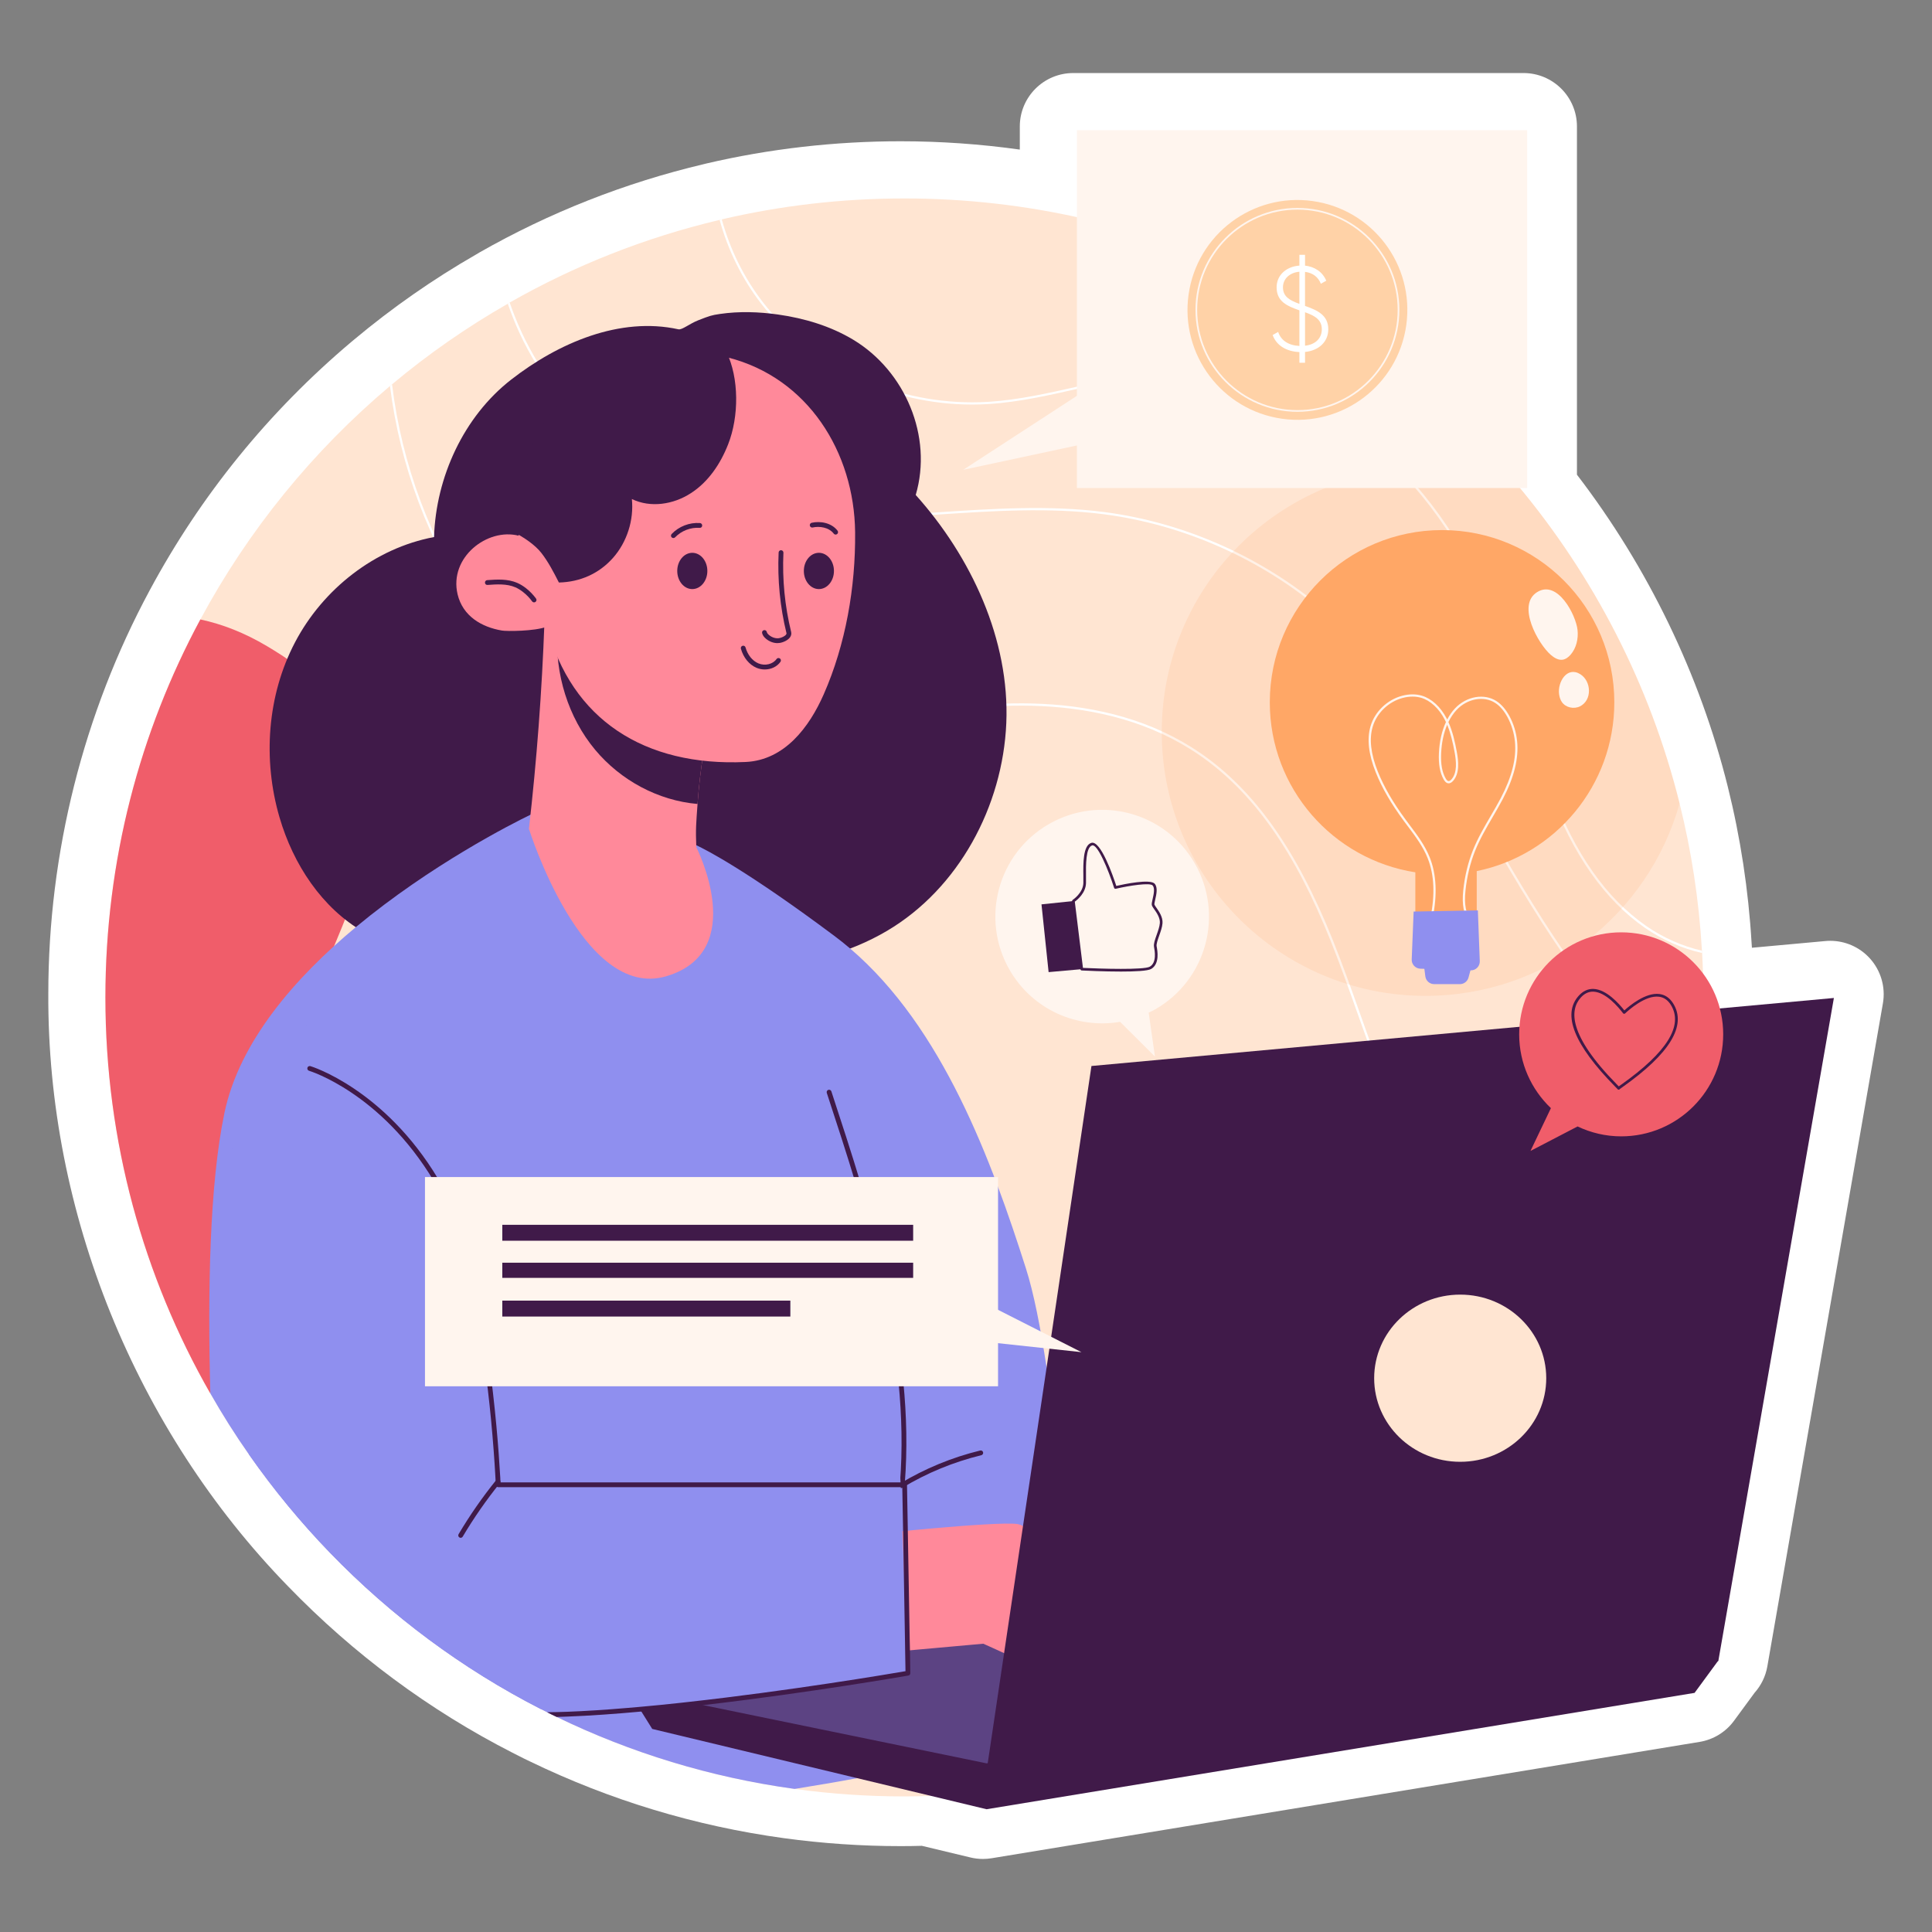<svg width="120" height="120" viewBox="0 0 120 120" fill="none" xmlns="http://www.w3.org/2000/svg">
<rect x="0" y="0" width="120" height="120" fill="#808080" stroke="none"/>
<path d="M61.052 115.463C60.791 115.463 60.531 115.432 60.277 115.371L57.259 114.647C56.821 114.66 56.382 114.666 55.944 114.666C53.524 114.666 51.079 114.499 48.678 114.17C43.193 113.417 37.896 111.816 32.931 109.412C32.694 109.302 32.463 109.188 32.239 109.072C32.119 109.013 31.969 108.937 31.825 108.862C26.664 106.224 21.968 102.743 17.892 98.529C8.42 88.805 2.932 75.295 3.001 61.723C3.001 52.982 5.177 44.319 9.295 36.671C12.471 30.76 16.692 25.561 21.84 21.221C21.89 21.177 21.94 21.137 21.988 21.098C24.356 19.116 26.908 17.335 29.58 15.801C29.645 15.76 29.71 15.721 29.776 15.684C34.14 13.196 38.823 11.352 43.706 10.197C43.706 10.197 43.824 10.167 43.846 10.162C47.78 9.241 51.85 8.774 55.944 8.774C58.417 8.774 60.893 8.948 63.342 9.291V7.856C63.342 6.023 64.828 4.537 66.661 4.537H94.628C96.461 4.537 97.947 6.023 97.947 7.856V29.484C102.355 35.231 105.58 41.893 107.317 48.866C108.101 52.015 108.598 55.272 108.793 58.547C108.803 58.645 108.809 58.738 108.812 58.833C108.813 58.845 108.814 58.856 108.814 58.867L113.378 58.45C113.479 58.44 113.58 58.436 113.681 58.436C114.603 58.436 115.489 58.82 116.12 59.505C116.821 60.265 117.128 61.307 116.95 62.325L109.773 103.501C109.664 104.126 109.383 104.69 108.98 105.141L107.703 106.88C107.19 107.58 106.423 108.051 105.566 108.192L61.59 115.419C61.412 115.448 61.232 115.463 61.052 115.463Z" fill="white"/>
<path d="M105.799 61.955C105.799 62.215 105.799 62.475 105.794 62.729C105.772 64.024 105.705 65.302 105.584 66.563C105.584 66.613 105.578 66.657 105.572 66.702C105.085 71.874 103.802 76.809 101.844 81.395C101.827 81.445 101.805 81.489 101.783 81.539C98.347 89.522 92.887 96.421 86.038 101.588C82.952 103.917 79.588 105.897 75.998 107.457C75.267 107.778 74.532 108.077 73.785 108.359C68.8 110.256 63.434 111.369 57.83 111.546C57.277 111.568 56.724 111.579 56.17 111.579C53.858 111.579 51.579 111.418 49.355 111.114C44.121 110.395 39.153 108.862 34.578 106.644C34.374 106.55 34.174 106.45 33.981 106.351C33.848 106.285 33.715 106.218 33.588 106.152C28.698 103.651 24.283 100.359 20.504 96.454C18.673 94.562 16.991 92.52 15.476 90.357C14.613 89.129 13.81 87.857 13.064 86.546C8.915 79.299 6.547 70.901 6.547 61.955C6.547 53.458 8.682 45.464 12.444 38.477C15.426 32.928 19.442 28.004 24.222 23.977C24.266 23.938 24.311 23.905 24.349 23.872C26.59 21.996 28.996 20.32 31.541 18.865C31.58 18.837 31.619 18.815 31.657 18.793C35.685 16.497 40.066 14.754 44.697 13.659C44.741 13.648 44.785 13.637 44.83 13.626C48.47 12.774 52.27 12.326 56.17 12.326C71.456 12.326 85.131 19.235 94.237 30.106C98.973 35.766 102.48 42.504 104.322 49.901C105.058 52.855 105.529 55.914 105.711 59.051C105.717 59.101 105.722 59.145 105.722 59.194C105.772 60.107 105.799 61.031 105.799 61.955Z" fill="#FFE5D2"/>
<path d="M105.584 66.563C105.584 66.613 105.578 66.657 105.573 66.701C102.901 65.86 100.35 63.747 97.817 60.295C95.875 57.645 94.171 54.735 92.528 51.919C89.624 46.951 86.625 41.812 82.216 38.028C78.398 34.753 73.552 32.59 68.568 31.942C65.149 31.5 61.608 31.738 58.19 31.965C53.614 32.269 48.89 32.584 44.448 31.262C38.821 29.586 33.992 25.154 31.845 19.694C31.74 19.418 31.635 19.141 31.541 18.864C31.58 18.837 31.619 18.814 31.657 18.793C31.757 19.08 31.862 19.362 31.973 19.644C34.108 25.066 38.904 29.464 44.486 31.129C48.907 32.44 53.62 32.13 58.179 31.826C61.609 31.599 65.155 31.361 68.585 31.804C73.597 32.457 78.471 34.631 82.304 37.922C86.73 41.723 89.74 46.868 92.65 51.852C94.293 54.663 95.991 57.567 97.927 60.217C100.433 63.631 102.95 65.717 105.584 66.563Z" fill="white"/>
<path d="M101.845 81.395C101.828 81.445 101.806 81.489 101.784 81.539H101.657C100.617 81.539 99.593 81.417 98.614 81.163C93.027 79.735 89.58 74.729 88.025 71.869C86.493 69.047 85.398 65.966 84.335 62.99C83.805 61.496 83.257 59.952 82.659 58.464C80.419 52.855 77.813 49.176 74.466 46.88C68.569 42.836 60.79 43.544 55.303 44.85C54.473 45.049 53.621 45.27 52.802 45.486C49.566 46.332 46.219 47.206 42.866 46.863C37.959 46.349 33.085 43.079 29.495 37.896C26.629 33.752 24.848 28.939 24.223 23.977C24.267 23.938 24.311 23.905 24.35 23.872C24.958 28.845 26.74 33.669 29.605 37.818C33.174 42.969 38.014 46.216 42.883 46.725C46.213 47.074 49.543 46.194 52.769 45.347C53.587 45.137 54.439 44.91 55.269 44.711C60.785 43.4 68.607 42.692 74.543 46.764C77.912 49.076 80.535 52.777 82.792 58.409C83.389 59.903 83.937 61.446 84.468 62.94C85.525 65.916 86.62 68.987 88.147 71.802C89.691 74.641 93.11 79.62 98.647 81.03C99.676 81.295 100.749 81.411 101.845 81.395Z" fill="white"/>
<path d="M105.723 59.194C104.489 58.918 103.277 58.392 102.176 57.634C99.659 55.886 97.712 53.109 96.213 49.142C95.588 47.488 95.084 45.757 94.597 44.086C94.121 42.454 93.629 40.772 93.021 39.151C91.295 34.526 88.678 30.62 85.458 27.865C81.807 24.745 77.232 23.036 72.895 23.185C70.881 23.257 68.878 23.711 66.936 24.148C65.15 24.552 63.296 24.972 61.438 25.094C61.089 25.116 60.735 25.127 60.381 25.127C55.258 25.127 50.312 22.776 47.27 18.848C46.075 17.304 45.212 15.523 44.697 13.659C44.742 13.648 44.786 13.637 44.83 13.626C45.339 15.473 46.196 17.233 47.38 18.765C50.395 22.66 55.302 24.989 60.381 24.989C60.729 24.989 61.078 24.978 61.432 24.956C63.28 24.834 65.122 24.419 66.909 24.015C68.851 23.572 70.864 23.119 72.889 23.047C73.066 23.041 73.238 23.041 73.415 23.041C77.625 23.041 82.017 24.745 85.547 27.76C88.788 30.532 91.416 34.454 93.153 39.107C93.756 40.728 94.249 42.415 94.73 44.047C95.217 45.718 95.72 47.444 96.345 49.098C97.828 53.031 99.764 55.786 102.254 57.518C103.327 58.259 104.511 58.774 105.711 59.05C105.717 59.1 105.723 59.144 105.723 59.194Z" fill="white"/>
<path d="M13.05 86.528C8.911 79.282 6.547 70.894 6.547 61.955C6.547 53.457 8.682 45.463 12.444 38.476C13.805 38.764 15.194 39.306 16.588 40.136C19.011 41.569 21.318 43.461 22.407 46.055C23.514 48.711 23.199 51.764 22.358 54.514C21.517 57.269 20.183 59.847 19.26 62.574C18.474 64.881 17.982 67.293 17.805 69.722C17.672 71.475 17.705 73.274 18.291 74.928C19.194 77.5 13.05 86.528 13.05 86.528Z" fill="#F05D6A"/>
<path d="M22.605 57.901C19.984 56.396 18.212 53.675 17.363 50.774C16.314 47.191 16.59 43.195 18.327 39.89C20.063 36.584 23.29 34.048 26.959 33.357C27.075 29.634 28.806 25.871 31.745 23.582C34.685 21.293 38.502 19.654 42.141 20.454C42.371 20.5 42.824 20.104 43.382 19.888C44.069 19.621 44.177 19.579 44.72 19.5C45.911 19.327 47.127 19.366 48.316 19.534C49.962 19.767 51.588 20.251 53.011 21.11C56.213 23.045 57.951 27.102 56.877 30.744C60.332 34.593 62.723 39.747 62.503 44.914C62.283 50.081 59.544 55.191 55.09 57.82C50.37 60.605 44.537 60.399 39.06 60.191C33.829 59.993 28.44 59.835 23.651 57.719L22.605 57.901Z" fill="#401A49"/>
<path d="M67.08 107.385C67.08 107.385 64.845 107.977 61.465 108.746C60.867 108.884 60.225 109.028 59.562 109.172C59.025 109.288 58.466 109.41 57.891 109.531C56.43 109.836 54.865 110.145 53.244 110.444C51.971 110.682 50.666 110.903 49.355 111.113C44.121 110.394 39.153 108.862 34.578 106.643C34.374 106.549 34.174 106.45 33.981 106.35C33.848 106.284 33.715 106.218 33.588 106.151C28.698 103.651 24.283 100.359 20.504 96.453C18.673 94.561 16.991 92.52 15.476 90.357C14.613 89.129 13.81 87.856 13.064 86.545C12.892 80.222 13.014 73.533 13.943 69.113C14.878 64.671 18.352 60.704 22.103 57.584C26.756 53.717 31.818 51.15 32.952 50.603C33.101 50.525 33.184 50.486 33.184 50.486L43.059 52.417C43.059 52.417 43.12 52.439 43.242 52.495C43.9 52.804 46.417 54.093 51.811 58.121C52.149 58.375 52.481 58.636 52.801 58.912C58.566 63.83 61.598 72.128 63.722 78.784C64.203 80.288 64.629 82.452 65.005 84.936C65.581 88.725 66.034 93.245 66.372 97.234C66.455 98.235 66.532 99.197 66.604 100.11C66.715 101.593 66.809 102.932 66.881 104.044C67.013 106.096 67.08 107.385 67.08 107.385Z" fill="#8F8FEF"/>
<path d="M55.978 92.425C55.927 92.425 55.878 92.399 55.85 92.352C55.807 92.281 55.83 92.19 55.901 92.147C57.449 91.213 59.125 90.523 60.882 90.094C60.962 90.074 61.043 90.124 61.062 90.204C61.082 90.284 61.033 90.365 60.953 90.385C59.226 90.806 57.577 91.485 56.055 92.403C56.031 92.417 56.004 92.425 55.978 92.425Z" fill="#401A49"/>
<path d="M56.048 92.281C56.045 92.281 56.041 92.281 56.037 92.28C55.955 92.274 55.893 92.202 55.9 92.12C56.554 83.753 53.791 75.321 51.353 67.881C51.327 67.803 51.371 67.719 51.449 67.693C51.525 67.666 51.611 67.71 51.638 67.788C54.084 75.254 56.856 83.716 56.198 92.143C56.192 92.221 56.126 92.281 56.048 92.281Z" fill="#401A49"/>
<path d="M43.248 52.621C43.2 51.473 43.242 51.12 43.326 49.936C43.403 48.853 43.529 47.783 43.691 46.748C43.087 46.533 42.465 45.989 42.046 45.498C40.216 43.345 38.224 41.336 36.089 39.482C35.868 39.29 35.617 39.093 35.347 38.932C34.857 38.621 34.313 38.435 33.816 38.651C33.661 42.939 33.338 47.221 32.853 51.479C32.853 51.479 36.185 62.165 41.377 60.638C46.569 59.111 43.248 52.621 43.248 52.621Z" fill="#FF899A"/>
<path d="M43.691 46.748C43.529 47.783 43.404 48.853 43.326 49.936C40.874 49.726 38.547 48.465 36.969 46.575C35.282 44.553 34.463 41.856 34.618 39.231C34.857 39.117 35.097 39.015 35.348 38.932C35.617 39.093 35.868 39.29 36.09 39.482C38.225 41.336 40.216 43.345 42.046 45.498C42.465 45.989 43.087 46.533 43.691 46.748Z" fill="#401A49"/>
<path d="M53.113 33.053C53.113 33.061 53.113 33.069 53.113 33.078C53.143 36.47 52.531 40.019 51.161 43.13C50.265 45.166 48.73 47.216 46.316 47.328C40.018 47.621 35.485 44.679 33.978 38.92C33.213 39.219 31.442 39.213 31.179 39.165C29.899 38.95 28.745 38.262 28.422 36.916C27.878 34.614 30.276 32.772 32.214 33.274C32.208 33.226 32.208 33.184 32.202 33.137C32.178 32.873 32.166 32.604 32.166 32.341C32.166 26.564 36.849 21.881 42.626 21.881C43.517 21.881 44.384 21.995 45.209 22.204C50.182 23.465 53.06 28.092 53.113 33.053Z" fill="#FF899A"/>
<path d="M33.173 37.414C33.127 37.414 33.081 37.393 33.052 37.353C32.892 37.135 32.702 36.938 32.487 36.771C32.327 36.645 32.172 36.55 32.015 36.481C31.478 36.246 30.842 36.291 30.281 36.332C30.188 36.339 30.128 36.275 30.122 36.193C30.116 36.111 30.178 36.039 30.26 36.033C30.855 35.99 31.53 35.942 32.135 36.208C32.315 36.287 32.491 36.394 32.672 36.535C32.908 36.72 33.117 36.936 33.293 37.176C33.342 37.243 33.328 37.336 33.261 37.385C33.234 37.404 33.204 37.414 33.173 37.414Z" fill="#401A49"/>
<path d="M43.935 35.463C43.935 36.084 43.516 36.589 43 36.589C42.483 36.589 42.065 36.085 42.065 35.463C42.065 34.841 42.483 34.336 43 34.336C43.516 34.336 43.935 34.841 43.935 35.463Z" fill="#401A49"/>
<path d="M51.798 35.463C51.798 36.084 51.379 36.589 50.863 36.589C50.346 36.589 49.928 36.085 49.928 35.463C49.928 34.841 50.346 34.336 50.863 34.336C51.379 34.336 51.798 34.841 51.798 35.463Z" fill="#401A49"/>
<path d="M48.286 39.945C48.044 39.945 47.795 39.853 47.584 39.681C47.446 39.568 47.364 39.45 47.336 39.318C47.318 39.238 47.368 39.158 47.45 39.14C47.532 39.123 47.61 39.174 47.627 39.254C47.641 39.316 47.69 39.382 47.773 39.449C47.958 39.6 48.189 39.669 48.387 39.638C48.543 39.613 48.756 39.517 48.83 39.406C48.855 39.368 48.854 39.343 48.849 39.326C48.449 37.688 48.285 36.003 48.362 34.317C48.365 34.237 48.431 34.174 48.511 34.174C48.513 34.174 48.515 34.175 48.518 34.175C48.6 34.178 48.664 34.248 48.66 34.331C48.584 35.988 48.746 37.645 49.14 39.255C49.166 39.362 49.145 39.471 49.079 39.571C48.948 39.769 48.654 39.897 48.436 39.933C48.387 39.941 48.337 39.945 48.286 39.945Z" fill="#401A49"/>
<path d="M41.825 33.419C41.788 33.419 41.751 33.406 41.722 33.378C41.662 33.321 41.66 33.227 41.717 33.167C42.168 32.695 42.826 32.44 43.476 32.488C43.558 32.494 43.62 32.566 43.614 32.648C43.608 32.73 43.551 32.791 43.454 32.786C42.901 32.746 42.324 32.965 41.934 33.373C41.904 33.404 41.865 33.419 41.825 33.419Z" fill="#401A49"/>
<path d="M51.903 33.203C51.858 33.203 51.814 33.183 51.784 33.144C51.48 32.748 50.896 32.669 50.479 32.763C50.398 32.781 50.318 32.73 50.301 32.65C50.282 32.57 50.333 32.49 50.413 32.471C50.936 32.353 51.635 32.46 52.022 32.962C52.072 33.028 52.06 33.122 51.994 33.172C51.967 33.193 51.935 33.203 51.903 33.203Z" fill="#401A49"/>
<path d="M47.501 41.582C47.33 41.582 47.156 41.549 46.992 41.48C46.535 41.288 46.172 40.845 46.019 40.294C45.997 40.214 46.044 40.132 46.123 40.11C46.205 40.088 46.286 40.135 46.307 40.214C46.435 40.678 46.735 41.048 47.108 41.205C47.514 41.375 48.007 41.256 48.232 40.934C48.279 40.866 48.371 40.849 48.44 40.898C48.508 40.945 48.524 41.038 48.477 41.105C48.263 41.411 47.889 41.582 47.501 41.582Z" fill="#401A49"/>
<path d="M45.227 27.593C44.755 28.801 44.001 29.931 42.913 30.631C41.83 31.337 40.407 31.558 39.247 30.996C39.378 32.3 38.948 33.657 38.081 34.644C37.208 35.631 36.029 36.151 34.714 36.181C34.391 35.547 34.062 34.907 33.625 34.345C33.242 33.849 32.51 33.352 31.948 33.077C31.924 32.814 31.91 32.577 31.91 32.313C31.91 26.536 36.707 21.586 42.484 21.586C43.375 21.586 44.293 21.644 45.118 21.854C45.914 23.48 45.903 25.876 45.227 27.593Z" fill="#401A49"/>
<path d="M61.227 110.339L38.984 104.944L65.96 100.058L106.729 103.163L61.227 110.339Z" fill="#401A49"/>
<path opacity="0.35" d="M61.227 110.339L38.984 104.944L65.96 100.058L106.729 103.163L61.227 110.339Z" fill="#8F8FEF"/>
<path d="M53.337 95.375C53.337 95.375 61.888 94.459 63.211 94.663C64.534 94.866 70.133 101.076 69.828 101.89C69.522 102.705 66.163 104.842 65.349 104.232C64.534 103.621 61.074 102.094 61.074 102.094L52.014 102.908L53.337 95.375Z" fill="#FF899A"/>
<path d="M38.984 104.944L40.511 107.387L61.278 112.375L105.253 105.148L106.729 103.137L61.278 109.525L38.984 104.944Z" fill="#401A49"/>
<path d="M67.792 66.211L61.227 110.339L106.729 103.163L113.906 61.986L67.792 66.211Z" fill="#401A49"/>
<ellipse cx="90.696" cy="85.603" rx="5.344" ry="5.192" fill="#FFE5D2"/>
<path d="M56.392 103.927C56.392 103.927 50.423 105.166 43.159 105.802C43.004 105.813 42.849 105.83 42.694 105.847C41.71 105.924 40.697 105.996 39.68 106.051C39.442 106.062 39.198 106.073 38.96 106.084C37.173 106.167 35.359 106.195 33.589 106.151C28.698 103.65 24.283 100.358 20.505 96.453C18.674 94.561 16.992 92.519 15.476 90.356C13.955 80.553 14.453 70.13 14.453 70.13L18.934 63.719C18.934 63.719 23.41 64.023 27.077 69.007C29.169 71.862 29.998 78.816 30.33 84.243C30.413 85.681 30.463 87.015 30.496 88.138C30.552 90.174 30.535 91.507 30.535 91.507L30.756 91.501L31.055 91.49L55.884 90.793L55.922 91.8L55.934 92.071V92.126L55.939 92.231L55.945 92.37V92.414L56.05 95.103L56.127 97.028L56.31 101.808L56.337 102.521L56.392 103.927Z" fill="#8F8FEF"/>
<path d="M56.541 103.922C56.541 103.999 56.491 104.06 56.419 104.071C56.331 104.088 50.19 105.155 43.673 105.908C43.513 105.93 43.352 105.946 43.187 105.963C42.069 106.09 40.94 106.212 39.84 106.306C38.224 106.455 36.658 106.566 35.226 106.621C35.01 106.627 34.794 106.632 34.578 106.643C34.374 106.549 34.175 106.45 33.981 106.35C34.385 106.344 34.8 106.339 35.215 106.322C36.388 106.278 37.649 106.195 38.96 106.084C39.192 106.068 39.425 106.046 39.663 106.024C40.542 105.946 41.444 105.858 42.34 105.758C42.467 105.747 42.6 105.73 42.733 105.714C49.056 105.017 55.285 103.965 56.242 103.8L56.22 102.533L56.209 101.825L56.126 97.028L56.093 95.097L56.043 92.409V92.37H30.944C30.916 92.37 30.894 92.364 30.872 92.348C30.828 92.326 30.794 92.282 30.794 92.226C30.794 92.215 30.789 92.132 30.783 91.978C30.778 91.856 30.767 91.701 30.756 91.502C30.717 90.794 30.634 89.599 30.496 88.138C30.07 83.751 29.09 76.93 26.949 73.362C23.658 67.879 19.238 66.518 19.193 66.507C19.116 66.485 19.071 66.402 19.094 66.319C19.116 66.242 19.199 66.197 19.282 66.22C19.326 66.231 23.851 67.625 27.204 73.207C28.808 75.879 29.765 80.327 30.329 84.243C30.777 87.402 30.982 90.213 31.054 91.491C31.071 91.723 31.082 91.9 31.082 92.022C31.087 92.044 31.087 92.055 31.087 92.072H56.187C56.193 92.072 56.198 92.072 56.203 92.077C56.281 92.083 56.336 92.144 56.336 92.216V92.243L56.386 95.07L56.502 101.775L56.519 102.505L56.541 103.922Z" fill="#401A49"/>
<path d="M28.612 95.516C28.587 95.516 28.56 95.509 28.536 95.495C28.465 95.453 28.442 95.361 28.484 95.29C29.177 94.122 29.962 92.993 30.817 91.933C30.867 91.87 30.963 91.859 31.027 91.911C31.091 91.963 31.101 92.057 31.049 92.121C30.203 93.17 29.426 94.287 28.741 95.442C28.713 95.489 28.663 95.516 28.612 95.516Z" fill="#401A49"/>
<path opacity="0.16" d="M104.322 49.9C102.392 56.799 96.057 61.855 88.544 61.855C79.494 61.855 72.158 54.519 72.158 45.469C72.158 36.423 79.494 29.088 88.544 29.088C90.547 29.088 92.467 29.448 94.237 30.106C98.973 35.765 102.48 42.503 104.322 49.9Z" fill="#FFA766"/>
<path d="M100.268 43.623C100.268 37.714 95.478 32.924 89.569 32.924C83.659 32.924 78.869 37.714 78.869 43.623C78.869 48.967 82.79 53.382 87.909 54.181V58.419H91.723V54.106C96.599 53.109 100.268 48.794 100.268 43.623Z" fill="#FFA766"/>
<path fill-rule="evenodd" clip-rule="evenodd" d="M90.885 55.304C90.791 56.208 90.919 56.847 91.278 57.256L91.383 57.165C91.05 56.786 90.933 56.182 91.023 55.319C91.116 54.439 91.315 53.611 91.616 52.858C91.909 52.126 92.308 51.44 92.695 50.776L92.701 50.766L92.722 50.729C92.928 50.375 93.14 50.01 93.335 49.641C94.044 48.289 94.338 47.114 94.232 46.047C94.179 45.504 94.016 44.967 93.763 44.494C93.537 44.075 93.269 43.759 92.963 43.556C92.197 43.046 91.082 43.239 90.367 44.005C90.184 44.201 90.023 44.431 89.888 44.691C89.886 44.687 89.884 44.683 89.882 44.679C89.871 44.656 89.859 44.633 89.847 44.611C89.474 43.9 88.916 43.39 88.317 43.211C87.95 43.101 87.529 43.101 87.102 43.213C86.172 43.454 85.398 44.194 85.129 45.097C84.893 45.889 85.002 46.858 85.451 47.974C85.843 48.95 86.397 49.907 87.194 50.989C87.278 51.103 87.364 51.217 87.449 51.331L87.456 51.34L87.459 51.343C87.918 51.956 88.393 52.588 88.681 53.318C89.086 54.343 89.14 55.587 88.844 57.015L88.979 57.043C89.281 55.588 89.224 54.318 88.809 53.268C88.515 52.521 88.035 51.882 87.57 51.263L87.566 51.257C87.548 51.233 87.53 51.209 87.512 51.185C87.442 51.092 87.373 51 87.305 50.907C86.516 49.835 85.967 48.887 85.579 47.923C85.142 46.836 85.035 45.898 85.261 45.137C85.517 44.279 86.253 43.576 87.136 43.347C87.54 43.242 87.934 43.241 88.278 43.343C88.841 43.512 89.368 43.997 89.724 44.675C89.755 44.732 89.783 44.79 89.81 44.848C89.558 45.392 89.407 46.048 89.374 46.773C89.343 47.475 89.436 47.996 89.668 48.41C89.699 48.465 89.794 48.634 89.951 48.653C90.055 48.663 90.156 48.615 90.254 48.503C90.668 48.037 90.594 47.289 90.483 46.69C90.369 46.077 90.227 45.435 89.963 44.849C90.102 44.562 90.272 44.31 90.468 44.099C91.138 43.383 92.178 43.199 92.886 43.671C93.173 43.861 93.426 44.16 93.641 44.559C93.886 45.016 94.043 45.535 94.095 46.061C94.197 47.1 93.908 48.25 93.212 49.577C93.013 49.956 92.793 50.332 92.581 50.696C92.19 51.367 91.785 52.062 91.488 52.806C91.182 53.571 90.979 54.411 90.885 55.304ZM89.513 46.779C89.542 46.121 89.671 45.523 89.886 45.018C90.112 45.561 90.242 46.15 90.347 46.715C90.452 47.283 90.525 47.99 90.151 48.411C90.105 48.463 90.035 48.522 89.968 48.515C89.909 48.508 89.85 48.451 89.788 48.342C89.57 47.951 89.482 47.455 89.513 46.779Z" fill="#FFF5EE"/>
<path d="M87.803 56.618L91.793 56.547L91.912 59.697C91.924 60.018 91.662 60.282 91.341 60.271L88.219 60.167C87.912 60.157 87.672 59.899 87.684 59.592L87.803 56.618Z" fill="#8F8FEF"/>
<path d="M88.451 60.032L88.53 60.644C88.566 60.92 88.801 61.126 89.079 61.126H90.677C90.926 61.126 91.145 60.959 91.211 60.719L91.417 59.961L88.451 60.032Z" fill="#8F8FEF"/>
<path d="M96.315 40.669C96.521 40.847 96.775 41.011 97.046 40.977C97.245 40.952 97.416 40.82 97.549 40.669C97.91 40.255 98.043 39.673 97.984 39.126C97.885 38.203 96.744 35.977 95.469 36.781C94.186 37.59 95.541 39.996 96.315 40.669Z" fill="#FFF5EE"/>
<path d="M96.837 43.113C96.861 43.29 96.913 43.466 97.015 43.612C97.254 43.953 97.758 44.057 98.132 43.874C98.907 43.492 98.848 42.306 98.152 41.874C97.328 41.363 96.737 42.37 96.837 43.113Z" fill="#FFF5EE"/>
<rect x="66.889" y="8.088" width="27.967" height="22.223" fill="#FFF5EE"/>
<path d="M67.642 24.096L59.826 29.181L69.054 27.203L67.642 24.096Z" fill="#FFF5EE"/>
<ellipse cx="80.585" cy="19.249" rx="6.827" ry="6.827" transform="rotate(-82.027 80.585 19.249)" fill="#FFD2A7"/>
<path fill-rule="evenodd" clip-rule="evenodd" d="M74.254 19.247C74.254 22.738 77.094 25.578 80.585 25.578C84.077 25.578 86.917 22.738 86.917 19.247C86.917 15.755 84.077 12.915 80.585 12.915C77.094 12.915 74.254 15.755 74.254 19.247ZM74.359 19.247C74.359 15.814 77.152 13.021 80.586 13.021C84.019 13.021 86.812 15.813 86.812 19.247C86.812 22.68 84.019 25.473 80.586 25.473C77.152 25.473 74.359 22.68 74.359 19.247Z" fill="#FFF5EE"/>
<path fill-rule="evenodd" clip-rule="evenodd" d="M81.058 21.86V22.53H80.708V21.868C79.889 21.831 79.278 21.451 79.047 20.81L79.389 20.616C79.561 21.138 80.015 21.451 80.708 21.488V19.276C79.948 19.008 79.293 18.732 79.293 17.846C79.293 17.072 79.918 16.55 80.708 16.498V15.828H81.058V16.498C81.646 16.565 82.145 16.878 82.376 17.437L82.041 17.623C81.87 17.198 81.534 16.945 81.057 16.886V19.001C81.817 19.269 82.502 19.567 82.502 20.453C82.502 21.235 81.907 21.778 81.058 21.86ZM80.707 18.874V16.878C80.097 16.93 79.687 17.325 79.687 17.846C79.687 18.435 80.119 18.658 80.707 18.874ZM81.058 19.395C81.668 19.611 82.1 19.857 82.1 20.453C82.1 20.989 81.728 21.399 81.058 21.473V19.395Z" fill="white"/>
<rect x="26.396" y="73.109" width="35.594" height="12.995" fill="#FFF5EE"/>
<path d="M61.05 83.326L67.171 83.985L60.861 80.783L61.05 83.326Z" fill="#FFF5EE"/>
<rect x="31.199" y="76.075" width="25.519" height="0.989" fill="#401A49"/>
<rect x="31.199" y="78.429" width="25.519" height="0.942" fill="#401A49"/>
<rect x="31.199" y="80.784" width="17.891" height="0.989" fill="#401A49"/>
<path d="M100.691 57.909C97.192 57.911 94.357 60.75 94.359 64.249C94.361 66.053 95.119 67.676 96.33 68.829L95.061 71.487L97.986 69.966C98.809 70.356 99.727 70.582 100.699 70.581C104.198 70.579 107.033 67.74 107.031 64.241C107.029 60.742 104.19 57.907 100.691 57.909Z" fill="#F05D6A"/>
<path fill-rule="evenodd" clip-rule="evenodd" d="M100.484 67.664C100.498 67.677 100.515 67.682 100.533 67.682C100.546 67.682 100.56 67.68 100.572 67.675C100.589 67.669 100.605 67.655 100.615 67.638C100.644 67.615 100.697 67.577 100.771 67.525C100.781 67.518 100.792 67.51 100.803 67.502C103.723 65.435 104.774 63.695 103.927 62.33C103.712 61.984 103.424 61.785 103.069 61.74C102.217 61.629 101.213 62.466 100.891 62.759C100.544 62.315 99.77 61.456 98.979 61.424C98.633 61.41 98.318 61.555 98.05 61.856C97.018 63.014 97.776 64.904 100.305 67.476L100.311 67.482C100.38 67.552 100.43 67.603 100.456 67.632C100.462 67.644 100.472 67.656 100.484 67.664ZM98.178 61.969C98.4 61.719 98.654 61.593 98.935 61.593C98.947 61.593 98.96 61.593 98.972 61.594C99.739 61.625 100.514 62.543 100.812 62.936C100.827 62.955 100.849 62.968 100.873 62.97C100.897 62.968 100.921 62.963 100.939 62.946C101.141 62.754 102.195 61.797 103.047 61.909C103.348 61.947 103.595 62.119 103.782 62.419C104.573 63.694 103.537 65.357 100.705 67.363C100.696 67.369 100.688 67.374 100.681 67.38C100.623 67.421 100.578 67.453 100.545 67.478C100.537 67.47 100.53 67.462 100.521 67.454C100.495 67.427 100.463 67.394 100.426 67.356C97.369 64.248 97.516 62.711 98.178 61.969Z" fill="#401A49"/>
<path d="M74.205 53.62C72.375 50.446 68.318 49.357 65.144 51.187C61.969 53.017 60.88 57.074 62.711 60.248C64.136 62.721 66.912 63.92 69.57 63.468L71.736 65.625L71.347 62.899C71.489 62.83 71.632 62.762 71.772 62.682C74.946 60.851 76.036 56.794 74.205 53.62Z" fill="#FFF5EE"/>
<path fill-rule="evenodd" clip-rule="evenodd" d="M67.187 60.278C67.403 60.289 68.557 60.345 69.625 60.345C70.483 60.345 71.285 60.309 71.5 60.184C72.043 59.868 71.891 59.048 71.841 58.779C71.815 58.638 71.904 58.387 71.998 58.121L72 58.114C72.092 57.855 72.186 57.588 72.205 57.347C72.235 56.966 71.989 56.614 71.826 56.381L71.825 56.38C71.77 56.301 71.718 56.226 71.704 56.187C71.691 56.15 71.725 55.998 71.751 55.882L71.754 55.871L71.754 55.87C71.829 55.54 71.922 55.13 71.723 54.894C71.454 54.574 69.821 54.915 69.335 55.026C69.133 54.405 68.362 52.173 67.783 52.352C67.267 52.511 67.279 53.611 67.289 54.414L67.289 54.416C67.291 54.58 67.292 54.728 67.289 54.847C67.272 55.461 66.643 55.883 66.626 55.894L66.626 55.894C66.599 55.911 66.584 55.943 66.589 55.974L67.109 60.206C67.114 60.246 67.147 60.276 67.187 60.278ZM71.417 60.042C71.053 60.252 68.361 60.17 67.264 60.117L66.758 56.003C66.915 55.889 67.437 55.465 67.454 54.852C67.457 54.73 67.456 54.58 67.454 54.414C67.446 53.748 67.433 52.633 67.832 52.51C68.162 52.401 68.831 53.993 69.2 55.149C69.213 55.19 69.256 55.212 69.298 55.204C70.154 55.004 71.434 54.809 71.596 55C71.743 55.174 71.656 55.555 71.593 55.834L71.593 55.834C71.545 56.041 71.52 56.162 71.548 56.242C71.569 56.303 71.622 56.379 71.69 56.474C71.84 56.688 72.066 57.012 72.04 57.334C72.023 57.555 71.931 57.815 71.842 58.066C71.736 58.366 71.644 58.625 71.678 58.809C71.723 59.05 71.86 59.784 71.417 60.042Z" fill="#401A49"/>
<path d="M66.671 55.964L64.689 56.172L65.131 60.38L67.191 60.196L66.671 55.964Z" fill="#401A49"/>
</svg>
